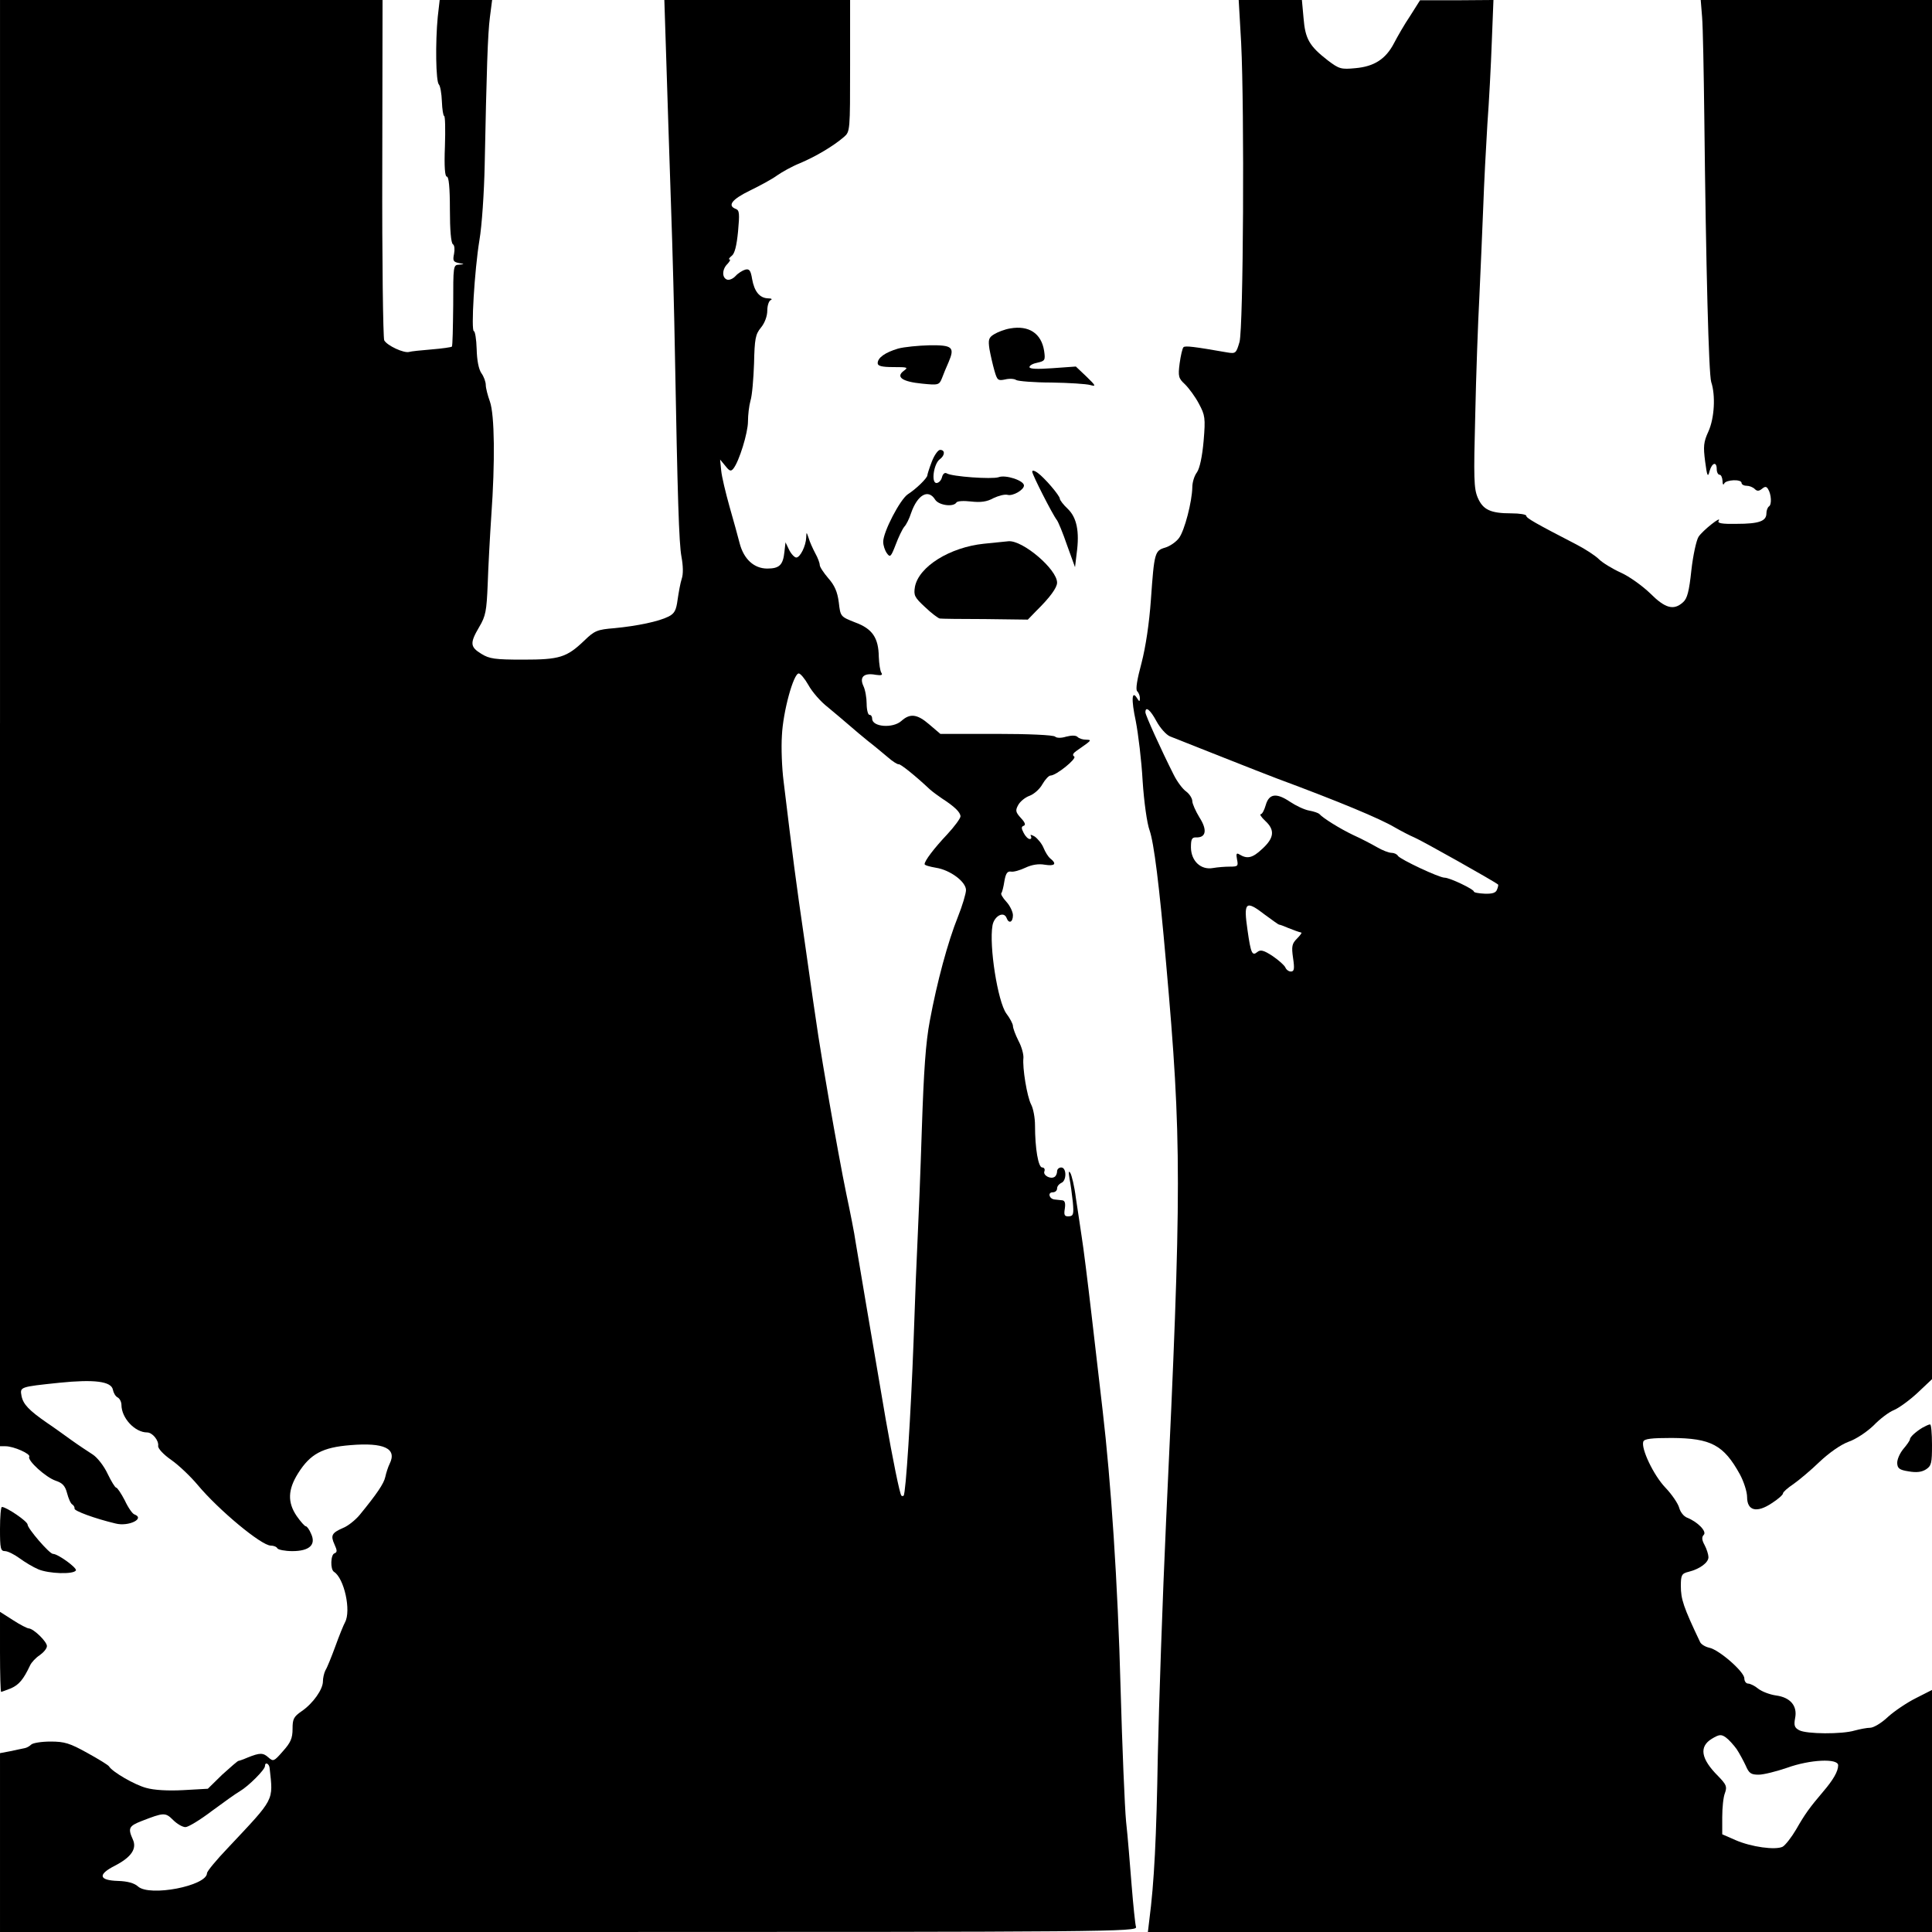 <?xml version="1.0" standalone="no"?>
<!DOCTYPE svg PUBLIC "-//W3C//DTD SVG 20010904//EN"
 "http://www.w3.org/TR/2001/REC-SVG-20010904/DTD/svg10.dtd">
<svg version="1.0" xmlns="http://www.w3.org/2000/svg"
 width="700pt" height="700pt" viewBox="0 0 700 700"
 preserveAspectRatio="xMidYMid meet">
<g transform="translate(0,700) scale(0.1,-0.1)"
fill="#000000" stroke="none">
<path d="M0 4380 l0 -2620 20 0 c30 0 92 -28 86 -38 -8 -13 60 -75 96 -87 24
-8 34 -18 41 -45 5 -19 13 -38 19 -41 5 -3 9 -10 8 -15 -2 -8 73 -36 149 -54
47 -12 108 18 68 33 -7 2 -23 25 -35 51 -13 25 -27 46 -31 46 -4 0 -18 23 -31
50 -13 28 -37 59 -54 70 -17 11 -52 34 -77 52 -25 18 -65 47 -89 63 -65 45
-86 67 -92 97 -6 33 -7 33 137 48 127 13 188 5 194 -25 2 -11 9 -24 17 -28 8
-4 14 -17 14 -27 0 -48 49 -100 93 -100 19 0 43 -29 40 -49 -1 -9 19 -31 48
-51 27 -19 70 -60 95 -90 76 -91 231 -220 265 -220 10 0 21 -4 24 -10 3 -5 28
-10 54 -10 62 0 87 23 68 63 -6 15 -15 27 -19 27 -4 0 -19 17 -33 37 -34 50
-32 96 5 155 44 70 88 94 190 102 121 10 169 -12 142 -67 -6 -12 -13 -34 -16
-48 -5 -24 -30 -61 -93 -138 -15 -18 -42 -40 -60 -47 -41 -18 -46 -27 -31 -60
10 -22 10 -28 0 -32 -14 -4 -16 -58 -2 -67 37 -23 63 -141 40 -183 -5 -9 -21
-48 -35 -87 -14 -38 -30 -78 -36 -87 -5 -10 -9 -28 -9 -40 0 -29 -36 -80 -77
-108 -29 -20 -33 -28 -33 -64 0 -34 -7 -50 -35 -81 -32 -37 -35 -38 -52 -23
-20 18 -31 18 -76 0 -16 -7 -31 -12 -33 -12 -3 0 -29 -23 -59 -50 l-52 -51
-89 -5 c-56 -3 -106 0 -134 8 -42 11 -123 58 -135 78 -3 5 -39 27 -79 49 -63
35 -82 41 -133 41 -32 0 -64 -5 -70 -11 -6 -6 -17 -12 -24 -13 -8 -2 -31 -6
-52 -11 l-37 -7 0 -324 0 -324 2061 0 c1958 0 2060 1 2055 18 -3 9 -10 78 -16
152 -6 74 -14 178 -20 230 -5 52 -14 271 -20 485 -10 379 -35 749 -65 1005 -8
69 -26 224 -40 345 -14 121 -30 249 -36 285 -5 36 -15 99 -21 140 -5 41 -15
82 -20 90 -6 10 -7 4 -3 -20 4 -19 9 -58 12 -85 4 -44 2 -51 -14 -52 -16 -1
-19 4 -15 28 3 20 0 29 -9 30 -8 1 -20 2 -28 3 -20 2 -26 26 -7 26 9 0 16 6
16 14 0 8 7 16 15 20 20 7 20 56 0 56 -8 0 -15 -6 -15 -14 0 -8 -4 -17 -9 -20
-15 -10 -43 6 -37 20 3 8 -1 14 -8 14 -14 0 -26 68 -26 153 0 26 -6 60 -14 75
-15 29 -32 133 -28 169 1 12 -6 40 -18 62 -11 22 -20 46 -20 54 0 7 -11 28
-24 45 -31 43 -63 245 -50 319 6 34 41 53 51 27 8 -22 23 -16 23 10 0 12 -11
35 -24 49 -13 14 -21 28 -18 31 3 3 8 23 11 43 5 29 11 37 24 35 9 -2 33 5 52
14 23 11 48 15 70 11 37 -6 45 3 21 22 -8 6 -19 24 -25 39 -6 15 -21 33 -32
41 -12 7 -18 8 -14 2 3 -6 2 -11 -4 -11 -6 0 -16 10 -22 22 -9 17 -9 23 0 26
8 3 5 12 -10 28 -19 21 -21 27 -10 47 7 13 25 28 42 34 16 6 37 25 46 42 10
17 23 31 29 31 21 0 97 62 86 69 -8 5 -4 12 9 21 56 39 56 39 34 40 -12 0 -25
4 -31 10 -6 6 -21 6 -41 1 -19 -6 -35 -5 -40 0 -6 6 -99 10 -213 10 l-203 0
-41 35 c-43 37 -69 40 -100 12 -31 -28 -106 -22 -106 8 0 8 -4 14 -10 14 -5 0
-10 18 -10 40 0 21 -5 51 -12 65 -15 33 3 48 45 40 21 -3 26 -1 20 8 -4 6 -8
32 -9 57 -1 69 -23 102 -86 125 -53 21 -53 21 -59 73 -5 38 -15 61 -38 87 -17
20 -31 41 -31 48 0 7 -7 26 -16 42 -9 17 -20 41 -24 55 -8 23 -8 24 -9 3 -1
-31 -22 -73 -36 -73 -6 0 -18 12 -26 28 l-13 27 -4 -35 c-5 -47 -18 -60 -62
-60 -48 0 -85 34 -100 91 -6 24 -23 85 -37 134 -14 50 -28 108 -30 130 l-4 40
19 -23 c15 -19 20 -21 29 -10 21 26 53 130 53 171 0 23 4 57 9 75 6 18 11 79
13 135 2 89 5 106 25 130 14 17 23 42 23 62 0 18 6 36 13 38 6 3 2 6 -10 6
-31 1 -50 25 -58 70 -5 31 -10 38 -25 34 -10 -3 -26 -13 -35 -23 -9 -10 -23
-16 -31 -13 -19 7 -18 38 2 57 8 9 12 16 7 16 -4 0 -1 6 8 13 11 8 18 37 23
88 6 65 5 77 -8 82 -32 12 -14 35 52 67 37 18 81 42 97 54 17 12 54 33 84 45
59 25 122 63 159 95 22 19 22 23 22 258 l0 238 -337 0 -336 0 7 -217 c4 -120
11 -355 17 -523 6 -168 12 -404 14 -525 10 -546 15 -703 24 -752 6 -32 7 -63
1 -80 -5 -15 -11 -49 -15 -76 -5 -38 -11 -50 -33 -61 -36 -18 -113 -34 -196
-42 -62 -5 -72 -9 -109 -45 -64 -61 -89 -69 -222 -69 -102 0 -122 3 -151 21
-41 25 -42 39 -8 97 24 40 27 59 31 156 2 61 8 172 13 247 14 196 12 366 -5
414 -8 22 -15 49 -15 60 0 11 -7 31 -16 43 -10 15 -16 47 -17 87 -1 36 -6 65
-10 65 -11 0 2 220 20 330 9 52 17 174 19 270 7 347 11 476 19 538 l8 62 -95
0 -95 0 -7 -61 c-9 -93 -7 -234 4 -245 5 -5 10 -33 11 -62 1 -28 5 -52 8 -52
4 0 5 -49 3 -110 -3 -75 0 -110 7 -110 7 0 11 -39 11 -119 0 -74 4 -122 11
-126 6 -4 7 -19 4 -35 -5 -24 -3 -29 17 -33 22 -4 22 -4 1 -6 -21 -1 -21 -4
-21 -147 -1 -80 -2 -148 -5 -150 -2 -2 -35 -7 -73 -10 -38 -3 -75 -7 -81 -9
-19 -6 -81 23 -91 42 -4 10 -8 291 -7 626 l1 607 -693 0 -693 0 0 -2620z
m2929 138 c13 -24 44 -60 70 -80 25 -21 60 -50 77 -65 17 -15 48 -41 69 -58
21 -16 53 -43 71 -58 18 -16 36 -27 40 -26 6 2 61 -42 113 -91 9 -8 29 -23 44
-33 45 -29 67 -50 67 -65 0 -7 -22 -37 -48 -65 -49 -52 -82 -96 -82 -108 0 -4
18 -9 41 -13 52 -8 109 -51 109 -81 0 -12 -13 -56 -29 -96 -37 -92 -76 -237
-102 -377 -15 -79 -22 -181 -29 -392 -5 -157 -12 -332 -15 -390 -3 -58 -10
-229 -15 -380 -10 -267 -28 -551 -36 -559 -2 -2 -6 -2 -8 0 -6 5 -32 135 -57
277 -50 293 -101 592 -109 642 -4 30 -20 110 -34 176 -14 67 -41 215 -61 330
-39 228 -38 219 -89 579 -33 226 -43 304 -77 585 -6 47 -9 121 -6 165 4 87 42
225 61 225 6 0 22 -19 35 -42z m-1952 -3925 c13 -120 20 -106 -151 -288 -42
-44 -76 -85 -76 -92 -1 -46 -208 -86 -250 -48 -13 12 -38 19 -72 20 -70 2 -75
23 -12 55 60 31 81 62 65 96 -18 40 -14 48 32 66 80 31 86 32 114 4 14 -14 34
-26 45 -26 10 0 53 26 95 58 42 31 88 64 102 72 31 18 91 78 91 91 0 17 16 9
17 -8z"/>
<path d="M4497 6843 c12 -242 8 -1029 -6 -1082 -12 -41 -14 -43 -44 -38 -120
21 -153 25 -159 19 -4 -4 -10 -30 -14 -59 -6 -47 -4 -54 20 -76 14 -14 37 -45
50 -70 22 -41 24 -51 17 -134 -5 -57 -14 -99 -24 -114 -10 -13 -17 -37 -17
-54 -1 -53 -28 -157 -48 -184 -10 -14 -33 -30 -50 -35 -38 -11 -40 -18 -52
-188 -6 -86 -19 -172 -34 -230 -16 -59 -22 -96 -16 -102 6 -6 10 -17 10 -25 0
-14 -2 -14 -10 -1 -19 31 -22 -3 -5 -82 9 -46 21 -144 25 -218 5 -76 16 -154
25 -178 16 -46 35 -196 60 -482 57 -641 57 -812 0 -2020 -13 -283 -26 -666
-30 -850 -5 -298 -13 -461 -31 -598 l-5 -42 1420 0 1421 0 0 439 0 438 -59
-30 c-32 -16 -78 -47 -101 -68 -23 -22 -52 -39 -64 -39 -12 0 -37 -5 -56 -10
-46 -14 -175 -13 -201 1 -17 9 -20 17 -15 44 9 44 -17 75 -69 82 -22 3 -51 14
-64 24 -13 11 -30 19 -37 19 -8 0 -14 9 -14 19 0 24 -92 104 -127 111 -14 3
-29 12 -33 20 -61 128 -70 156 -70 204 0 39 3 45 28 51 40 10 72 33 72 53 0 9
-6 29 -14 44 -10 18 -11 29 -3 37 12 12 -22 47 -60 62 -13 5 -25 21 -29 36 -4
15 -26 48 -50 73 -43 45 -89 142 -80 167 4 10 30 13 103 13 142 -1 188 -25
247 -132 14 -26 26 -63 26 -82 0 -50 35 -59 90 -22 22 14 40 30 40 35 0 5 17
20 38 34 20 14 63 50 94 80 35 33 76 62 105 73 27 9 67 36 91 59 23 24 56 49
74 56 17 7 56 35 85 62 l53 50 0 2498 0 2499 -419 0 -419 0 5 -62 c3 -35 6
-198 8 -363 6 -546 16 -930 25 -959 16 -48 12 -130 -10 -179 -18 -39 -19 -55
-12 -109 7 -54 10 -59 16 -35 9 31 26 36 26 7 0 -11 5 -20 10 -20 6 0 10 -10
11 -22 0 -13 3 -17 6 -10 6 14 63 17 63 2 0 -5 8 -10 18 -10 10 0 23 -5 30
-12 8 -8 15 -8 26 1 11 9 16 9 22 -1 12 -19 14 -57 3 -63 -5 -4 -9 -15 -9 -25
0 -28 -26 -38 -108 -38 -52 -1 -71 2 -65 11 13 21 -58 -35 -73 -58 -8 -13 -20
-68 -26 -122 -8 -76 -15 -102 -30 -115 -34 -31 -65 -22 -119 32 -28 27 -75 61
-106 75 -31 14 -67 36 -80 49 -13 13 -50 37 -81 53 -151 78 -182 96 -182 104
0 5 -24 9 -54 9 -76 0 -103 13 -122 57 -14 33 -15 70 -9 298 3 143 10 337 15
430 4 94 11 240 14 325 3 85 10 220 15 300 6 80 13 214 16 298 l6 152 -133 -1
-133 0 -36 -57 c-21 -31 -46 -75 -58 -98 -30 -58 -72 -85 -140 -91 -52 -5 -59
-3 -100 28 -67 52 -82 78 -88 153 l-6 66 -114 0 -115 0 9 -157z m-307 -2456
c13 -24 35 -49 49 -55 48 -19 335 -133 386 -152 229 -85 375 -146 429 -178 21
-12 53 -29 72 -37 26 -11 288 -158 302 -170 1 -1 0 -9 -4 -18 -4 -12 -17 -16
-45 -15 -21 1 -39 4 -39 8 0 8 -87 50 -106 50 -20 0 -160 66 -169 79 -3 6 -14
11 -23 11 -10 0 -33 9 -52 20 -19 11 -59 32 -88 45 -48 23 -109 61 -122 76 -3
3 -19 9 -36 12 -18 3 -49 18 -70 32 -49 33 -76 30 -88 -12 -5 -18 -13 -33 -18
-33 -5 0 2 -11 16 -24 36 -33 33 -62 -11 -102 -35 -33 -54 -37 -82 -20 -11 7
-13 3 -9 -18 5 -24 3 -26 -26 -26 -17 0 -44 -2 -61 -5 -44 -8 -79 25 -80 74 0
30 3 37 18 37 37 -2 42 27 13 72 -14 23 -26 50 -26 59 0 10 -10 26 -22 35 -13
9 -33 36 -45 60 -46 91 -103 217 -103 227 0 24 18 9 40 -32z m394 -702 c26
-19 48 -35 50 -35 3 0 17 -5 33 -12 26 -10 33 -13 48 -17 3 0 -4 -10 -16 -22
-18 -18 -20 -28 -14 -70 6 -40 4 -49 -8 -49 -8 0 -17 7 -20 15 -4 8 -24 26
-46 41 -32 21 -44 24 -55 15 -19 -16 -24 -6 -36 79 -15 103 -7 110 64 55z
m1708 -3022 c10 -15 25 -43 33 -60 12 -28 19 -33 47 -33 18 0 65 12 103 25 83
30 185 35 185 9 0 -22 -18 -53 -54 -95 -50 -59 -66 -81 -98 -137 -17 -29 -39
-57 -49 -63 -26 -13 -114 -1 -171 24 l-48 21 0 62 c0 35 4 74 10 88 8 23 5 30
-25 61 -62 62 -70 106 -23 135 27 16 34 17 51 5 11 -8 28 -27 39 -42z"/>
<path d="M3660 5810 c-19 -3 -45 -13 -58 -21 -20 -12 -22 -20 -17 -54 4 -22
12 -57 18 -78 10 -35 13 -37 38 -32 16 4 34 3 41 -2 7 -4 65 -9 128 -9 63 -1
126 -5 140 -9 22 -6 21 -3 -13 30 l-39 37 -84 -6 c-56 -4 -84 -3 -84 4 0 6 13
13 29 16 27 6 29 9 24 43 -10 63 -55 93 -123 81z"/>
<path d="M3254 5737 c-47 -14 -74 -33 -74 -53 0 -10 15 -14 57 -14 52 0 55 -1
37 -14 -29 -22 -5 -39 67 -46 59 -6 62 -5 72 20 5 14 16 40 24 58 23 54 14 62
-69 61 -40 -1 -92 -6 -114 -12z"/>
<path d="M3376 5327 c-9 -23 -16 -46 -16 -49 0 -10 -41 -50 -71 -69 -28 -19
-89 -136 -89 -172 0 -13 6 -31 13 -41 12 -17 15 -14 32 30 10 27 24 56 31 65
8 8 19 31 25 50 23 66 62 89 87 49 13 -21 66 -28 77 -11 3 6 27 7 53 4 35 -4
58 -1 81 12 19 9 42 15 52 12 19 -5 59 18 59 34 0 18 -67 40 -92 30 -24 -8
-169 2 -188 14 -7 4 -14 -2 -17 -14 -3 -12 -12 -21 -20 -21 -20 0 -10 70 12
86 19 14 20 34 1 34 -7 0 -21 -19 -30 -43z"/>
<path d="M3740 5291 c0 -11 74 -156 89 -175 5 -6 22 -47 37 -91 l29 -80 6 50
c11 80 0 130 -32 161 -16 15 -29 32 -29 37 0 11 -56 77 -82 95 -10 7 -18 9
-18 3z"/>
<path d="M3565 5030 c-124 -13 -236 -83 -250 -156 -5 -31 -2 -38 37 -74 23
-22 47 -40 53 -41 5 -1 79 -2 164 -2 l155 -2 30 31 c51 50 76 85 76 103 0 48
-124 154 -176 150 -11 -1 -50 -5 -89 -9z"/>
<path d="M6965 1827 c-26 -16 -45 -34 -45 -42 0 -4 -11 -20 -24 -35 -13 -16
-23 -39 -22 -52 1 -18 8 -24 41 -29 28 -5 47 -3 63 7 20 13 22 23 22 89 0 41
-3 75 -7 74 -5 0 -17 -6 -28 -12z"/>
<path d="M0 1460 c0 -70 2 -80 18 -80 10 0 34 -12 53 -26 19 -14 49 -32 68
-40 38 -16 127 -19 136 -4 5 9 -65 60 -83 60 -13 0 -92 92 -92 106 0 12 -77
64 -93 64 -4 0 -7 -36 -7 -80z"/>
<path d="M0 1015 c0 -80 2 -145 4 -145 2 0 18 6 36 13 29 13 45 32 69 83 5 11
21 28 35 37 14 10 26 24 26 33 0 16 -48 63 -66 64 -5 0 -31 13 -57 30 l-47 30
0 -145z"/>
</g>
</svg>
